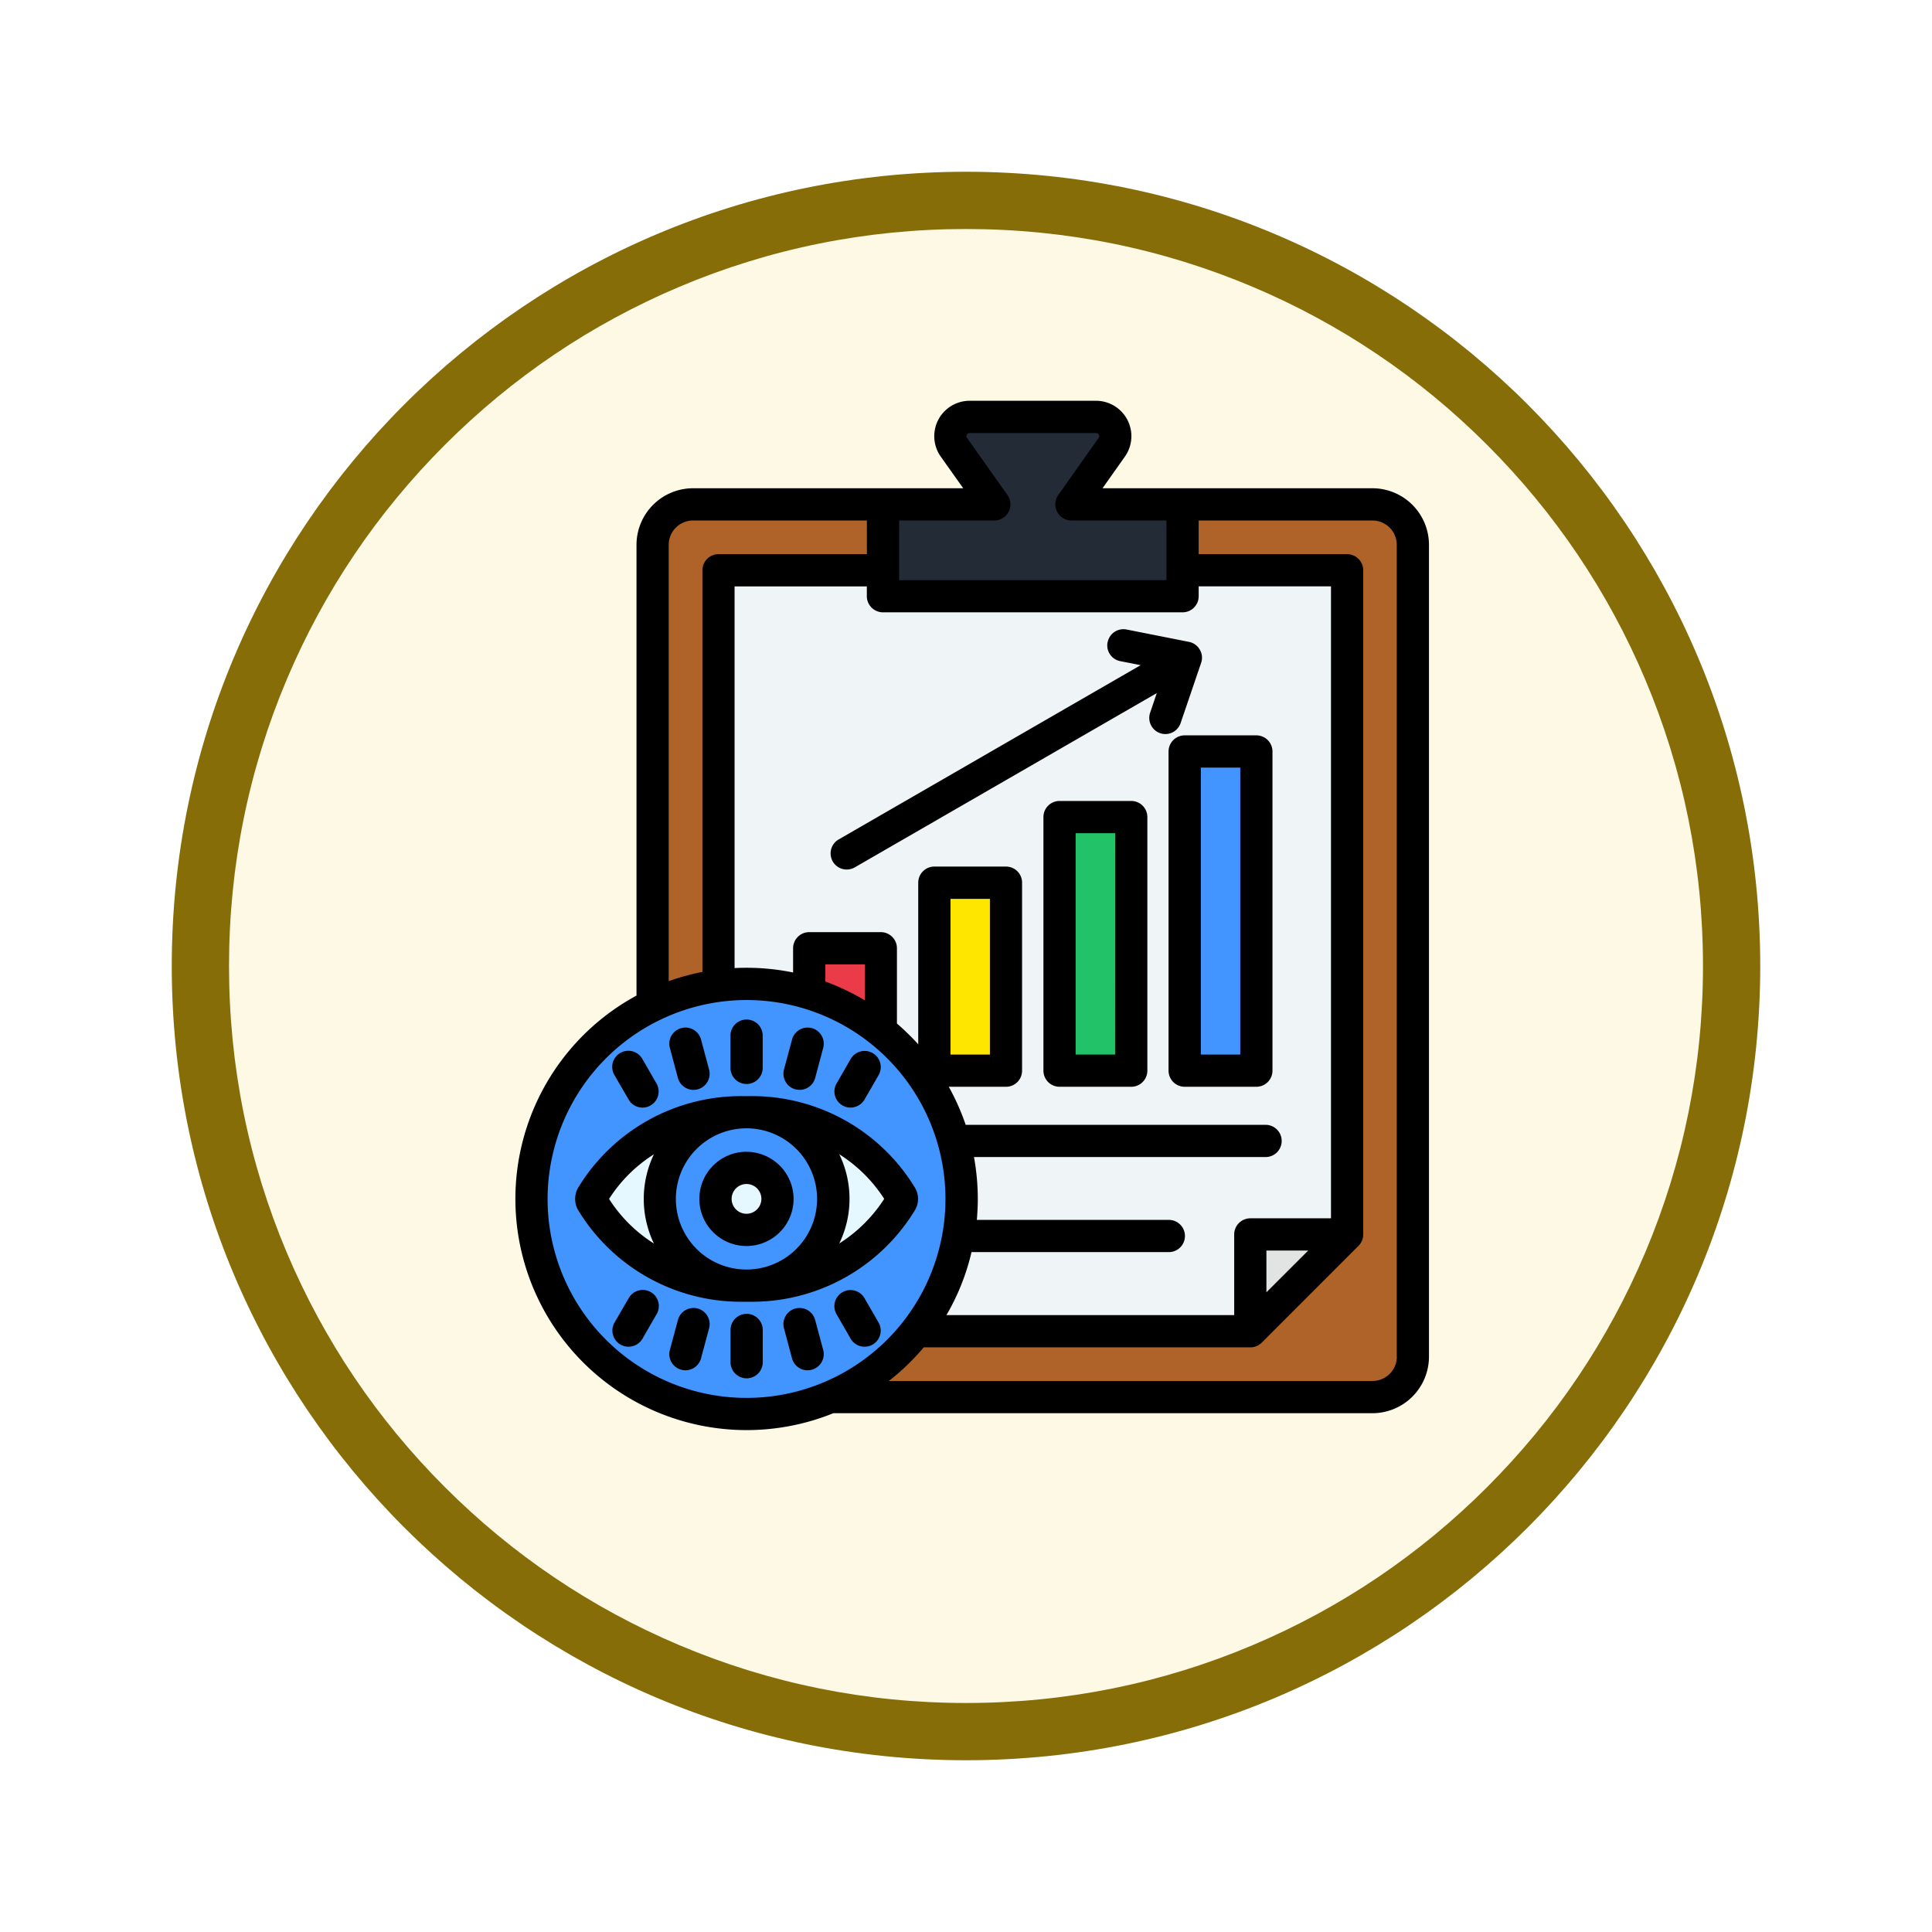 <svg xmlns="http://www.w3.org/2000/svg" xmlns:xlink="http://www.w3.org/1999/xlink" width="101.234" height="101.234" viewBox="0 0 101.234 101.234">
  <defs>
    <filter id="Trazado_904820" x="0" y="0" width="101.234" height="101.234" filterUnits="userSpaceOnUse">
      <feOffset dy="3" input="SourceAlpha"/>
      <feGaussianBlur stdDeviation="3" result="blur"/>
      <feFlood flood-opacity="0.161"/>
      <feComposite operator="in" in2="blur"/>
      <feComposite in="SourceGraphic"/>
    </filter>
  </defs>
  <g id="Grupo_1209382" data-name="Grupo 1209382" transform="translate(-172.5 -5346)">
    <g id="Grupo_1209184" data-name="Grupo 1209184" transform="translate(181.5 5352)">
      <g id="Grupo_1174741" data-name="Grupo 1174741" transform="translate(0 0)">
        <g id="Grupo_1173585" data-name="Grupo 1173585">
          <g id="Grupo_1173428" data-name="Grupo 1173428">
            <g id="Grupo_1171958" data-name="Grupo 1171958">
              <g id="Grupo_1167341" data-name="Grupo 1167341">
                <g id="Grupo_1166792" data-name="Grupo 1166792">
                  <g transform="matrix(1, 0, 0, 1, -9, -6)" filter="url(#Trazado_904820)">
                    <g id="Trazado_904820-2" data-name="Trazado 904820" transform="translate(9 6)" fill="#fef9e5">
                      <path d="M 41.617 81.734 C 36.2 81.734 30.947 80.673 26.002 78.582 C 21.225 76.561 16.935 73.668 13.25 69.984 C 9.565 66.299 6.672 62.009 4.652 57.232 C 2.56 52.287 1.5 47.033 1.5 41.617 C 1.5 36.2 2.56 30.947 4.652 26.002 C 6.672 21.225 9.565 16.935 13.25 13.25 C 16.935 9.565 21.225 6.672 26.002 4.652 C 30.947 2.56 36.2 1.5 41.617 1.5 C 47.033 1.5 52.287 2.56 57.232 4.652 C 62.009 6.672 66.299 9.565 69.984 13.25 C 73.668 16.935 76.561 21.225 78.582 26.002 C 80.673 30.947 81.734 36.2 81.734 41.617 C 81.734 47.033 80.673 52.287 78.582 57.232 C 76.561 62.009 73.668 66.299 69.984 69.984 C 66.299 73.668 62.009 76.561 57.232 78.582 C 52.287 80.673 47.033 81.734 41.617 81.734 Z" stroke="none"/>
                      <path d="M 41.617 3 C 36.402 3 31.345 4.021 26.586 6.033 C 21.988 7.978 17.858 10.763 14.311 14.311 C 10.763 17.858 7.978 21.988 6.033 26.586 C 4.021 31.345 3 36.402 3 41.617 C 3 46.831 4.021 51.888 6.033 56.647 C 7.978 61.245 10.763 65.376 14.311 68.923 C 17.858 72.471 21.988 75.255 26.586 77.2 C 31.345 79.213 36.402 80.234 41.617 80.234 C 46.831 80.234 51.888 79.213 56.647 77.2 C 61.245 75.255 65.376 72.471 68.923 68.923 C 72.47 65.376 75.255 61.245 77.2 56.647 C 79.213 51.888 80.234 46.831 80.234 41.617 C 80.234 36.402 79.213 31.345 77.2 26.586 C 75.255 21.988 72.47 17.858 68.923 14.311 C 65.376 10.763 61.245 7.978 56.647 6.033 C 51.888 4.021 46.831 3 41.617 3 M 41.617 -7.62939453125e-06 C 64.601 -7.62939453125e-06 83.234 18.632 83.234 41.617 C 83.234 64.601 64.601 83.234 41.617 83.234 C 18.632 83.234 7.62939453125e-06 64.601 7.62939453125e-06 41.617 C 7.62939453125e-06 18.632 18.632 -7.62939453125e-06 41.617 -7.62939453125e-06 Z" stroke="none" fill="#866d08"/>
                    </g>
                  </g>
                </g>
              </g>
            </g>
          </g>
        </g>
      </g>
    </g>
    <g id="overview_9504586_1_" data-name="overview_9504586 (1)" transform="translate(170.314 5366.5)">
      <g id="Grupo_1209381" data-name="Grupo 1209381" transform="translate(30.03 1.344)">
        <g id="Grupo_1209378" data-name="Grupo 1209378" transform="translate(6.351 0)">
          <path id="Trazado_1056108" data-name="Trazado 1056108" d="M135.076,51.927a2.123,2.123,0,0,1,2.119,2.119v42.54a2.123,2.123,0,0,1-2.119,2.119h-35.6a2.123,2.123,0,0,1-2.119-2.119V54.046a2.123,2.123,0,0,1,2.119-2.119Z" transform="translate(-97.354 -47.343)" fill="#b06328" fill-rule="evenodd"/>
          <path id="Trazado_1056109" data-name="Trazado 1056109" d="M130.064,85.882v37.382a1.248,1.248,0,0,0,1.245,1.245h26.1a1.2,1.2,0,0,0,.88-.365l4.342-4.342a1.2,1.2,0,0,0,.365-.88V85.882a1.247,1.247,0,0,0-1.245-1.245H131.309A1.248,1.248,0,0,0,130.064,85.882Z" transform="translate(-126.611 -76.6)" fill="#eff4f7" fill-rule="evenodd"/>
          <path id="Trazado_1056110" data-name="Trazado 1056110" d="M394.061,419.311a1.245,1.245,0,0,0,.365-.257l4.342-4.342a1.247,1.247,0,0,0,.257-.365h-4.963v4.963Z" transform="translate(-362.743 -371.51)" fill="#e2e3e3" fill-rule="evenodd"/>
          <path id="Trazado_1056111" data-name="Trazado 1056111" d="M212.35,13.081h5.2l-2.113-2.988a1.011,1.011,0,0,1,.826-1.6h6.618a1.011,1.011,0,0,1,.826,1.6L221.6,13.081h5.2a.624.624,0,0,1,.623.623V17.27a.624.624,0,0,1-.623.623H212.35a.624.624,0,0,1-.623-.623V13.7a.623.623,0,0,1,.622-.623Z" transform="translate(-199.656 -8.497)" fill="#232c36" fill-rule="evenodd"/>
        </g>
        <g id="Grupo_1209379" data-name="Grupo 1209379" transform="translate(14.558 17.532)">
          <path id="Trazado_1056112" data-name="Trazado 1056112" d="M176.057,272.3h1.855a.952.952,0,0,1,.95.95v4.514a.952.952,0,0,1-.95.95h-1.855a.952.952,0,0,1-.95-.95v-4.514A.952.952,0,0,1,176.057,272.3Z" transform="translate(-175.107 -261.983)" fill="#eb3b48" fill-rule="evenodd"/>
          <path id="Trazado_1056113" data-name="Trazado 1056113" d="M238.183,239.729h1.855a.952.952,0,0,1,.95.95v7.952a.952.952,0,0,1-.95.95h-1.855a.952.952,0,0,1-.95-.95v-7.952A.952.952,0,0,1,238.183,239.729Z" transform="translate(-230.676 -232.854)" fill="#ffe600" fill-rule="evenodd"/>
          <path id="Trazado_1056114" data-name="Trazado 1056114" d="M300.309,207.161h1.855a.952.952,0,0,1,.95.95V219.5a.952.952,0,0,1-.95.95h-1.855a.952.952,0,0,1-.95-.95v-11.39A.952.952,0,0,1,300.309,207.161Z" transform="translate(-286.244 -203.724)" fill="#22c269" fill-rule="evenodd"/>
          <path id="Trazado_1056115" data-name="Trazado 1056115" d="M362.435,174.6h1.855a.952.952,0,0,1,.95.95v14.827a.952.952,0,0,1-.95.95h-1.855a.952.952,0,0,1-.95-.95V175.545A.952.952,0,0,1,362.435,174.6Z" transform="translate(-341.813 -174.595)" fill="#4294ff" fill-rule="evenodd"/>
        </g>
        <g id="Grupo_1209380" data-name="Grupo 1209380" transform="translate(0 29.707)">
          <circle id="Elipse_13606" data-name="Elipse 13606" cx="11.271" cy="11.271" r="11.271" fill="#4294ff"/>
          <path id="Trazado_1056116" data-name="Trazado 1056116" d="M66.908,358.049c3.393-5.834,12.791-5.834,16.184,0a.327.327,0,0,1,0,.336c-3.393,5.834-12.79,5.834-16.184,0a.327.327,0,0,1,0-.337Z" transform="translate(-63.729 -346.946)" fill="#e6f8ff" fill-rule="evenodd"/>
          <circle id="Elipse_13607" data-name="Elipse 13607" cx="4.544" cy="4.544" r="4.544" transform="translate(6.727 6.727)" fill="#4294ff"/>
          <circle id="Elipse_13608" data-name="Elipse 13608" cx="1.624" cy="1.624" r="1.624" transform="translate(9.647 9.647)" fill="#e6f8ff"/>
        </g>
      </g>
      <path id="Trazado_1056117" data-name="Trazado 1056117" d="M41.3,43.1a.78.78,0,1,1,.782-.78A.784.784,0,0,1,41.3,43.1Zm0-3.249a2.469,2.469,0,1,0,2.469,2.469A2.473,2.473,0,0,0,41.3,39.853ZM39.342,49.1l-.423,1.574a.845.845,0,0,1-1.633-.437l.423-1.574a.845.845,0,0,1,1.633.437Zm-2.758-.727-.732,1.27a.845.845,0,1,1-1.464-.845l.737-1.269a.843.843,0,1,1,1.459.844Zm8.737,1.864a.847.847,0,0,1-.6,1.035.841.841,0,0,1-1.035-.6L43.265,49.1a.845.845,0,0,1,1.633-.437Zm2.9-1.439a.845.845,0,0,1-1.464.845l-.732-1.27a.845.845,0,1,1,1.464-.844Zm-6.068.39v1.69a.844.844,0,1,1-1.688,0v-1.69a.844.844,0,1,1,1.688,0ZM37.286,34.407a.845.845,0,0,1,1.633-.437l.423,1.575a.848.848,0,0,1-.6,1.035.9.9,0,0,1-.219.028.849.849,0,0,1-.816-.626Zm8.737,1.865L46.754,35a.845.845,0,1,1,1.464.844l-.732,1.27a.854.854,0,0,1-.737.422.835.835,0,0,1-.418-.113.844.844,0,0,1-.309-1.154Zm-2.758-.727.423-1.575a.845.845,0,0,1,1.633.437L44.9,35.982a.845.845,0,0,1-.816.626.9.9,0,0,1-.219-.028.848.848,0,0,1-.6-1.035Zm-8.876.3A.845.845,0,1,1,35.852,35l.732,1.27a.843.843,0,0,1-.309,1.153.827.827,0,0,1-.418.114.84.84,0,0,1-.732-.422Zm6.073-.389v-1.69a.844.844,0,1,1,1.688,0v1.69a.844.844,0,1,1-1.688,0Zm5.7,9.2a5.351,5.351,0,0,0,0-4.675,7.657,7.657,0,0,1,2.355,2.338A7.669,7.669,0,0,1,46.157,44.659ZM37.6,42.322a3.7,3.7,0,1,0,3.7-3.7A3.7,3.7,0,0,0,37.6,42.322Zm-3.5,0a7.586,7.586,0,0,1,2.35-2.338,5.4,5.4,0,0,0,0,4.675A7.6,7.6,0,0,1,34.1,42.322Zm16.025-.593a9.984,9.984,0,0,0-8.677-4.793h0c-.05,0-.095,0-.144,0s-.095,0-.144,0h0a9.983,9.983,0,0,0-8.677,4.793,1.174,1.174,0,0,0,0,1.185,9.983,9.983,0,0,0,8.682,4.795v0c.045,0,.095,0,.139,0s.095,0,.139,0v0a9.984,9.984,0,0,0,8.682-4.794A1.153,1.153,0,0,0,50.125,41.728ZM65.109,19.72h2.066V34.758H65.109Zm-1.693-.844V35.6a.845.845,0,0,0,.846.845h3.754a.845.845,0,0,0,.846-.845V18.876a.845.845,0,0,0-.846-.844H64.263a.845.845,0,0,0-.846.844Zm-2.8,15.882H58.548v-11.6h2.071Zm.841-13.289H57.706a.845.845,0,0,0-.846.845V35.6a.845.845,0,0,0,.846.845H61.46a.845.845,0,0,0,.846-.845V22.314A.845.845,0,0,0,61.46,21.469Zm-1.235-8.318a.84.84,0,0,0,.662.992l1.07.211L46.107,23.5a.845.845,0,0,0,.846,1.462L62.8,15.817l-.349,1.03a.844.844,0,0,0,.528,1.071.807.807,0,0,0,.269.045.845.845,0,0,0,.8-.572l1.075-3.157a.83.83,0,0,0-.07-.695.839.839,0,0,0-.568-.406l-3.271-.648A.843.843,0,0,0,60.225,13.151ZM75.379,50.588A1.276,1.276,0,0,1,74.1,51.861H48.761A12.2,12.2,0,0,0,50.588,50.1H67.7a.847.847,0,0,0,.6-.247l5.068-5.072a.841.841,0,0,0,.249-.6V9.381a.845.845,0,0,0-.846-.844H64.995V6.773H74.1a1.276,1.276,0,0,1,1.274,1.274V50.588Zm-44.5-8.266A10.424,10.424,0,1,0,41.3,31.9,10.436,10.436,0,0,0,30.879,42.322ZM37.226,8.047A1.276,1.276,0,0,1,38.5,6.773h9.11V8.537H39.834a.844.844,0,0,0-.841.844V30.428a11.962,11.962,0,0,0-1.767.484ZM47.5,31.915a12.205,12.205,0,0,0-2.066-.984v-.9H47.5Zm4.49,2.843h2.066V26.6H51.991ZM70.734,45.027h-2.19v2.188ZM64.153,11.585h-15.7a.846.846,0,0,1-.846-.844v-.515h-6.93v20c.2-.011.413-.016.622-.016a12.111,12.111,0,0,1,2.444.247V29.188a.844.844,0,0,1,.841-.845h3.759a.844.844,0,0,1,.841.845v3.944A12.565,12.565,0,0,1,50.3,34.22V25.751a.844.844,0,0,1,.841-.844H54.9a.841.841,0,0,1,.841.844V35.6a.841.841,0,0,1-.841.845H51.9a12.239,12.239,0,0,1,.886,1.994H68.5a.844.844,0,1,1,0,1.689H53.221a12.24,12.24,0,0,1,.2,2.192c0,.371-.02.74-.05,1.1H63.431a.844.844,0,0,1,0,1.689H53.092a11.877,11.877,0,0,1-1.314,3.3H66.856V44.182a.845.845,0,0,1,.846-.844h4.226V10.225H64.995v.515a.841.841,0,0,1-.841.844ZM49.3,6.773V9.9H63.307V6.773H58.324a.845.845,0,0,1-.687-1.332l2.111-2.988a.159.159,0,0,0,.015-.174.155.155,0,0,0-.149-.09H53a.155.155,0,0,0-.149.09.15.15,0,0,0,.01.174l2.116,2.988a.853.853,0,0,1,.06.876.844.844,0,0,1-.752.456ZM74.1,5.084H59.957l1.17-1.656A1.855,1.855,0,0,0,59.613.5H53a1.855,1.855,0,0,0-1.518,2.928l1.175,1.656H38.5a2.966,2.966,0,0,0-2.962,2.963v23.62A12.115,12.115,0,0,0,45.853,53.55H74.1a2.966,2.966,0,0,0,2.962-2.963V8.047A2.966,2.966,0,0,0,74.1,5.084Z" fill-rule="evenodd"/>
    </g>
  </g>
</svg>

